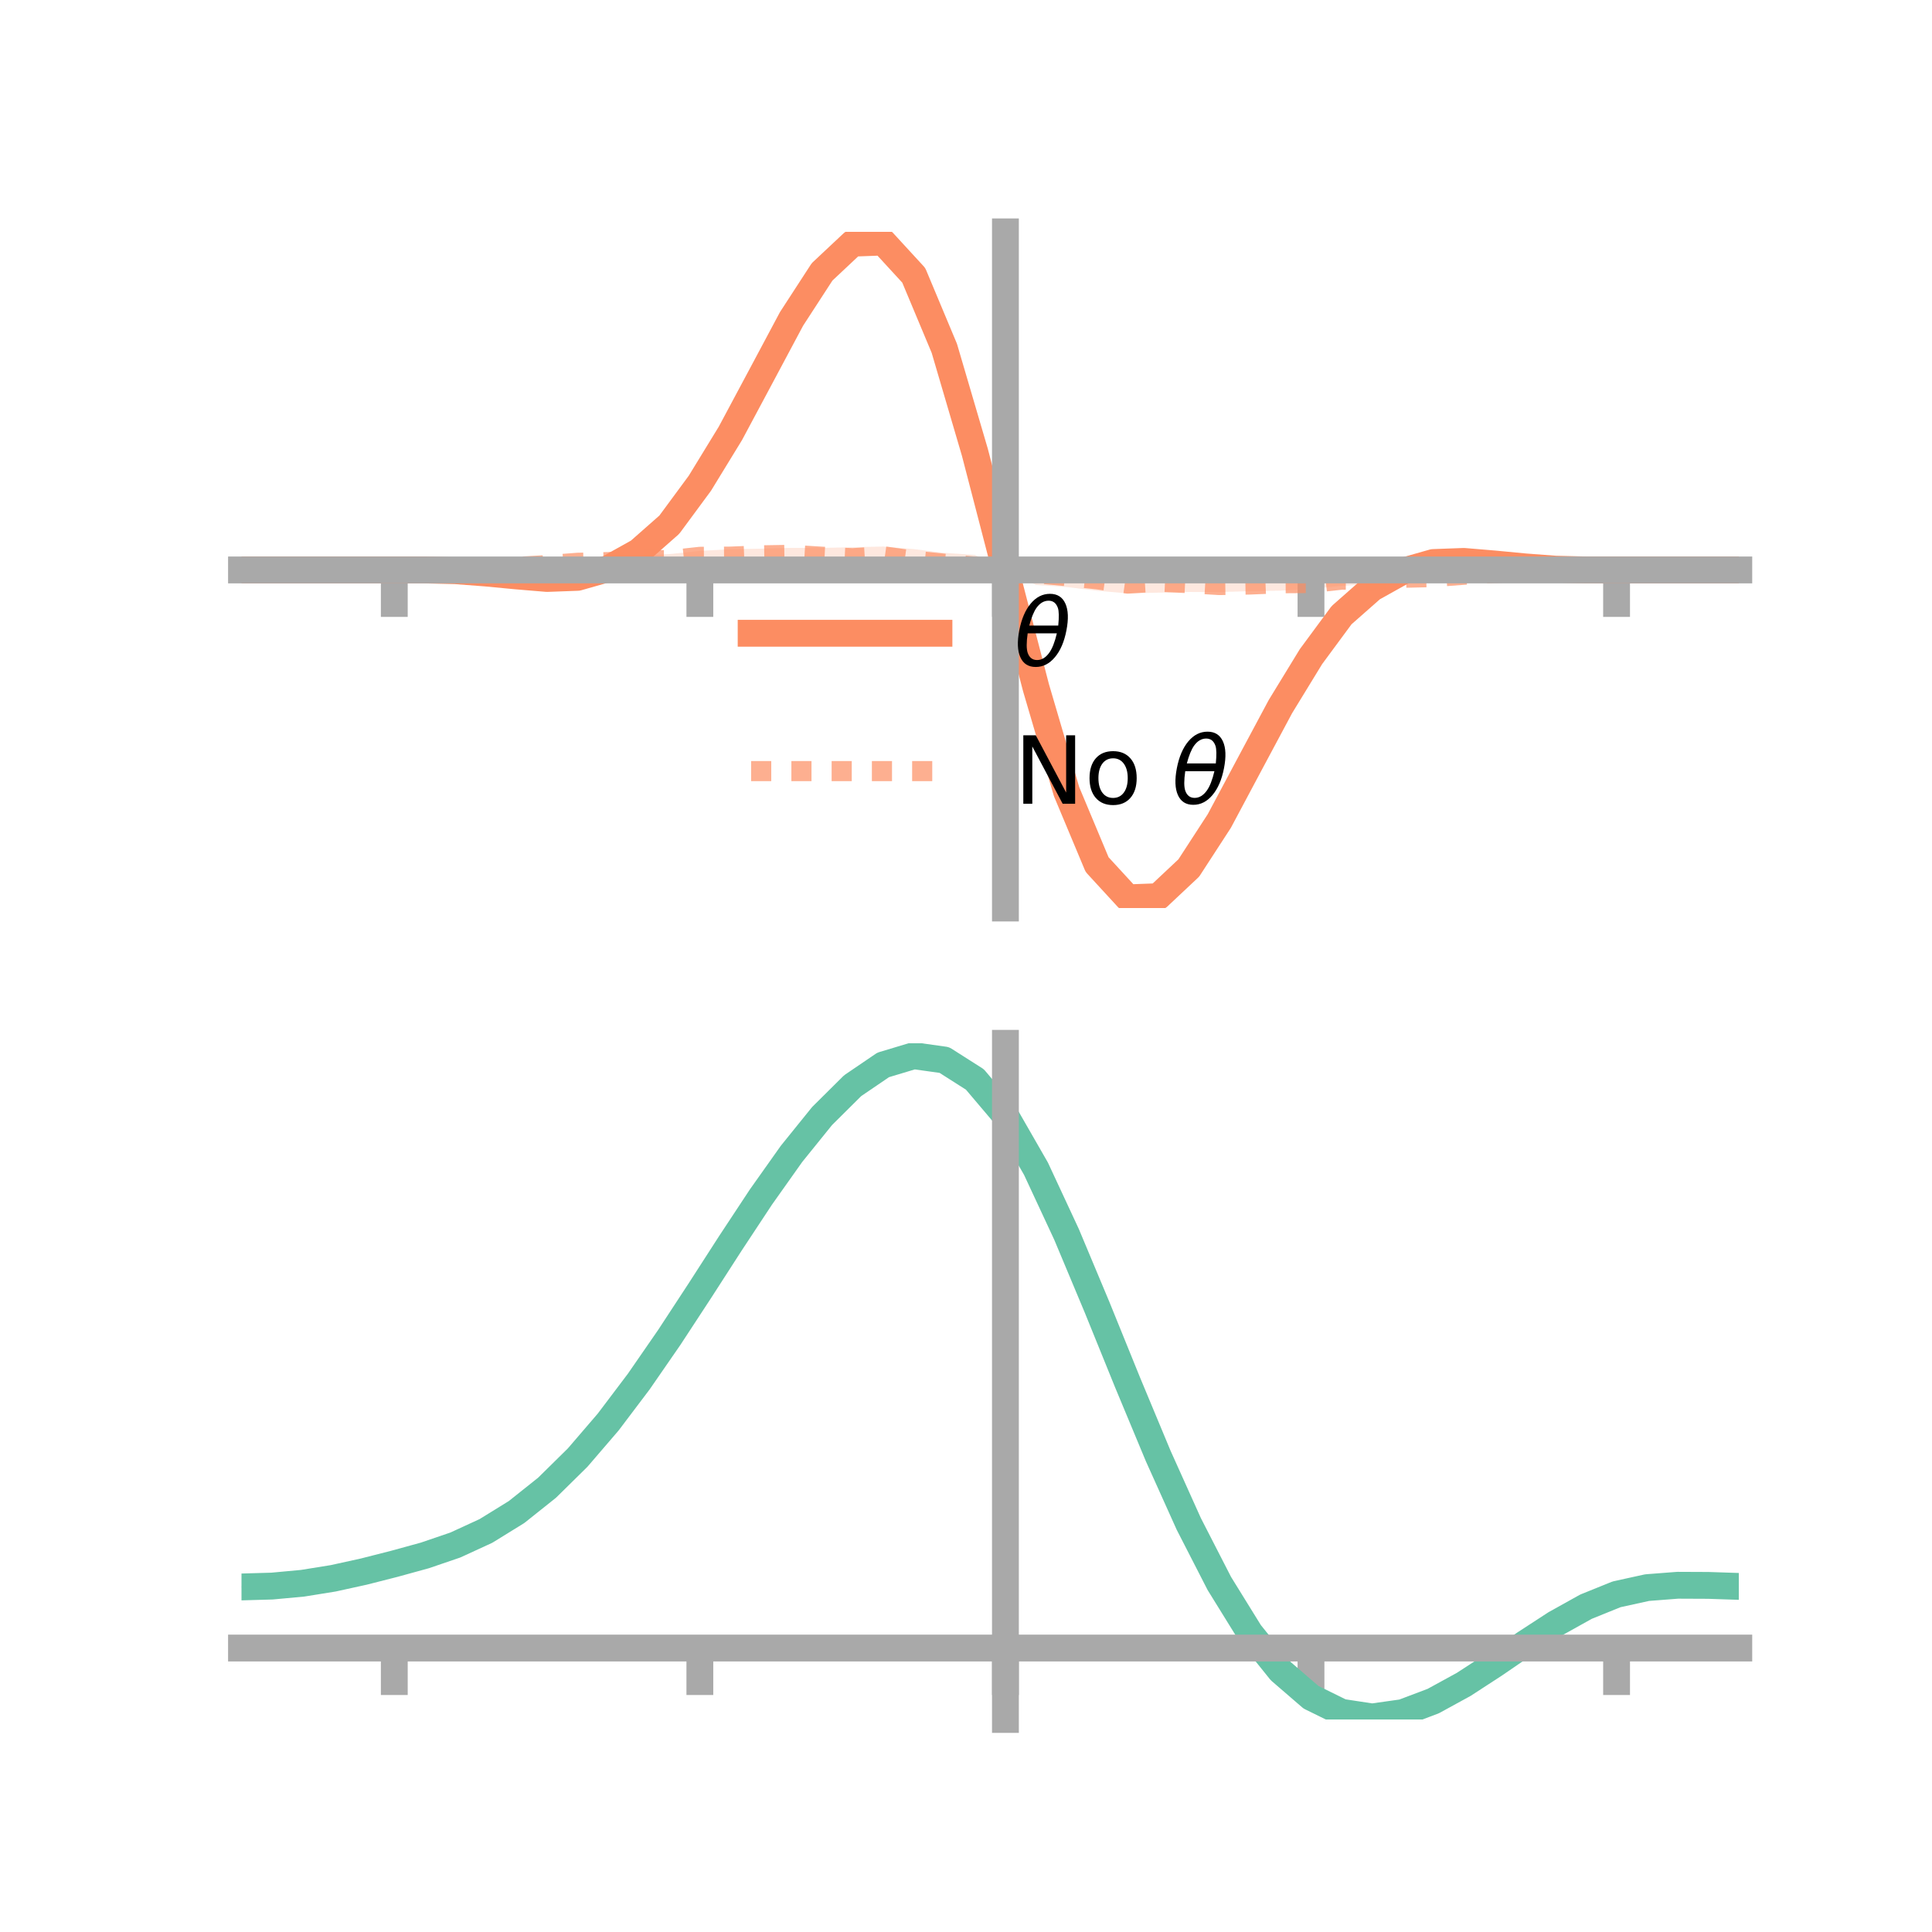 <?xml version="1.0" encoding="utf-8" standalone="no"?>
<!DOCTYPE svg PUBLIC "-//W3C//DTD SVG 1.1//EN"
  "http://www.w3.org/Graphics/SVG/1.1/DTD/svg11.dtd">
<!-- Created with matplotlib (https://matplotlib.org/) -->
<svg height="144pt" version="1.1" viewBox="0 0 144 144" width="144pt" xmlns="http://www.w3.org/2000/svg" xmlns:xlink="http://www.w3.org/1999/xlink">
 <defs>
  <style type="text/css">*{stroke-linecap:butt;stroke-linejoin:round;}</style>
 </defs>
 <g id="figure_1">
  <g id="patch_1">
   <path d="M 0 144 
L 144 144 
L 144 0 
L 0 0 
z
" style="fill:none;"/>
  </g>
  <g id="axes_1">
   <g id="patch_2">
    <path d="M 18 67.68 
L 129.6 67.68 
L 129.6 17.28 
L 18 17.28 
z
" style="fill:none;"/>
   </g>
   <g id="PolyCollection_1">
    <path clip-path="url(#p1b14bcbd0f)" d="M 18 42.48 
L 18 42.48 
L 20.278 42.48 
L 22.555 42.48 
L 24.833 42.48 
L 27.11 42.48 
L 29.388 42.48 
L 31.665 42.464 
L 33.943 42.49 
L 36.22 42.641 
L 38.498 42.785 
L 40.776 42.927 
L 43.053 42.815 
L 45.331 42.17 
L 47.608 40.798 
L 49.886 38.702 
L 52.163 35.566 
L 54.441 31.747 
L 56.718 27.518 
L 58.996 23.127 
L 61.273 19.566 
L 63.551 17.28 
L 65.829 17.337 
L 68.106 19.768 
L 70.384 25.066 
L 72.661 32.945 
L 74.939 42.475 
L 77.216 50.486 
L 79.494 58.103 
L 81.771 63.688 
L 84.049 66.216 
L 86.327 65.987 
L 88.604 63.998 
L 90.882 60.547 
L 93.159 56.398 
L 95.437 52.111 
L 97.714 48.484 
L 99.992 45.445 
L 102.269 43.529 
L 104.547 42.36 
L 106.824 41.71 
L 109.102 41.653 
L 111.38 41.891 
L 113.657 42.182 
L 115.935 42.376 
L 118.212 42.459 
L 120.49 42.48 
L 122.767 42.48 
L 125.045 42.48 
L 127.322 42.48 
L 129.6 42.48 
L 129.6 42.48 
L 129.6 42.48 
L 127.322 42.48 
L 125.045 42.48 
L 122.767 42.48 
L 120.49 42.48 
L 118.212 42.496 
L 115.935 42.47 
L 113.657 42.319 
L 111.38 42.175 
L 109.102 42.033 
L 106.824 42.145 
L 104.547 42.79 
L 102.269 44.162 
L 99.992 46.258 
L 97.714 49.394 
L 95.437 53.213 
L 93.159 57.442 
L 90.882 61.833 
L 88.604 65.394 
L 86.327 67.68 
L 84.049 67.623 
L 81.771 65.192 
L 79.494 59.894 
L 77.216 52.015 
L 74.939 42.475 
L 72.661 34.474 
L 70.384 26.857 
L 68.106 21.272 
L 65.829 18.744 
L 63.551 18.973 
L 61.273 20.962 
L 58.996 24.413 
L 56.718 28.562 
L 54.441 32.849 
L 52.163 36.476 
L 49.886 39.515 
L 47.608 41.431 
L 45.331 42.6 
L 43.053 43.25 
L 40.776 43.307 
L 38.498 43.069 
L 36.22 42.778 
L 33.943 42.584 
L 31.665 42.501 
L 29.388 42.48 
L 27.11 42.48 
L 24.833 42.48 
L 22.555 42.48 
L 20.278 42.48 
L 18 42.48 
z
" style="fill:#fc8d62;fill-opacity:0.2;"/>
   </g>
   <g id="PolyCollection_2">
    <path clip-path="url(#p1b14bcbd0f)" d="M 18 42.48 
L 18 42.48 
L 20.278 42.48 
L 22.555 42.48 
L 24.833 42.48 
L 27.11 42.48 
L 29.388 42.48 
L 31.665 42.451 
L 33.943 42.358 
L 36.22 42.238 
L 38.498 42.109 
L 40.776 41.906 
L 43.053 41.699 
L 45.331 41.603 
L 47.608 41.431 
L 49.886 41.299 
L 52.163 41.058 
L 54.441 40.936 
L 56.718 40.894 
L 58.996 40.833 
L 61.273 40.837 
L 63.551 40.787 
L 65.829 40.735 
L 68.106 40.927 
L 70.384 41.207 
L 72.661 41.359 
L 74.939 42.475 
L 77.216 41.846 
L 79.494 42.13 
L 81.771 42.32 
L 84.049 42.769 
L 86.327 42.536 
L 88.604 42.805 
L 90.882 43.08 
L 93.159 43.063 
L 95.437 42.916 
L 97.714 43.006 
L 99.992 42.747 
L 102.269 42.899 
L 104.547 42.77 
L 106.824 42.764 
L 109.102 42.62 
L 111.38 42.566 
L 113.657 42.525 
L 115.935 42.496 
L 118.212 42.476 
L 120.49 42.48 
L 122.767 42.48 
L 125.045 42.48 
L 127.322 42.48 
L 129.6 42.48 
L 129.6 42.48 
L 129.6 42.48 
L 127.322 42.48 
L 125.045 42.48 
L 122.767 42.48 
L 120.49 42.48 
L 118.212 42.509 
L 115.935 42.602 
L 113.657 42.722 
L 111.38 42.851 
L 109.102 43.054 
L 106.824 43.261 
L 104.547 43.357 
L 102.269 43.529 
L 99.992 43.661 
L 97.714 43.902 
L 95.437 44.024 
L 93.159 44.066 
L 90.882 44.127 
L 88.604 44.123 
L 86.327 44.173 
L 84.049 44.225 
L 81.771 44.033 
L 79.494 43.753 
L 77.216 43.601 
L 74.939 42.475 
L 72.661 43.114 
L 70.384 42.83 
L 68.106 42.64 
L 65.829 42.191 
L 63.551 42.424 
L 61.273 42.155 
L 58.996 41.88 
L 56.718 41.897 
L 54.441 42.044 
L 52.163 41.954 
L 49.886 42.213 
L 47.608 42.061 
L 45.331 42.19 
L 43.053 42.196 
L 40.776 42.34 
L 38.498 42.394 
L 36.22 42.435 
L 33.943 42.464 
L 31.665 42.484 
L 29.388 42.48 
L 27.11 42.48 
L 24.833 42.48 
L 22.555 42.48 
L 20.278 42.48 
L 18 42.48 
z
" style="fill:#fc8d62;fill-opacity:0.2;"/>
   </g>
   <g id="matplotlib.axis_1">
    <g id="xtick_1">
     <g id="line2d_1">
      <defs>
       <path d="M 0 0 
L 0 3.5 
" id="mb581857cac" style="stroke:#a9a9a9;stroke-width:2;"/>
      </defs>
      <g>
       <use style="fill:#a9a9a9;stroke:#a9a9a9;stroke-width:2;" x="29.388" xlink:href="#mb581857cac" y="42.48"/>
      </g>
     </g>
    </g>
    <g id="xtick_2">
     <g id="line2d_2">
      <g>
       <use style="fill:#a9a9a9;stroke:#a9a9a9;stroke-width:2;" x="52.163" xlink:href="#mb581857cac" y="42.48"/>
      </g>
     </g>
    </g>
    <g id="xtick_3">
     <g id="line2d_3">
      <g>
       <use style="fill:#a9a9a9;stroke:#a9a9a9;stroke-width:2;" x="74.939" xlink:href="#mb581857cac" y="42.48"/>
      </g>
     </g>
    </g>
    <g id="xtick_4">
     <g id="line2d_4">
      <g>
       <use style="fill:#a9a9a9;stroke:#a9a9a9;stroke-width:2;" x="97.714" xlink:href="#mb581857cac" y="42.48"/>
      </g>
     </g>
    </g>
    <g id="xtick_5">
     <g id="line2d_5">
      <g>
       <use style="fill:#a9a9a9;stroke:#a9a9a9;stroke-width:2;" x="120.49" xlink:href="#mb581857cac" y="42.48"/>
      </g>
     </g>
    </g>
   </g>
   <g id="matplotlib.axis_2"/>
   <g id="line2d_6">
    <path clip-path="url(#p1b14bcbd0f)" d="M 18 42.48 
L 20.278 42.48 
L 22.555 42.48 
L 24.833 42.48 
L 27.11 42.48 
L 29.388 42.48 
L 31.665 42.482 
L 33.943 42.537 
L 36.22 42.71 
L 38.498 42.927 
L 40.776 43.117 
L 43.053 43.033 
L 45.331 42.385 
L 47.608 41.115 
L 49.886 39.108 
L 52.163 36.021 
L 54.441 32.298 
L 56.718 28.04 
L 58.996 23.77 
L 61.273 20.264 
L 63.551 18.126 
L 65.829 18.041 
L 68.106 20.52 
L 70.384 25.961 
L 72.661 33.709 
L 74.939 42.475 
L 77.216 51.251 
L 79.494 58.999 
L 81.771 64.44 
L 84.049 66.919 
L 86.327 66.834 
L 88.604 64.696 
L 90.882 61.19 
L 93.159 56.92 
L 95.437 52.662 
L 97.714 48.939 
L 99.992 45.852 
L 102.269 43.845 
L 104.547 42.575 
L 106.824 41.927 
L 109.102 41.843 
L 111.38 42.033 
L 113.657 42.25 
L 115.935 42.423 
L 118.212 42.478 
L 120.49 42.48 
L 122.767 42.48 
L 125.045 42.48 
L 127.322 42.48 
L 129.6 42.48 
" style="fill:none;stroke:#fc8d62;stroke-linecap:square;stroke-width:2;"/>
   </g>
   <g id="line2d_7">
    <path clip-path="url(#p1b14bcbd0f)" d="M 18 42.48 
L 20.278 42.48 
L 22.555 42.48 
L 24.833 42.48 
L 27.11 42.48 
L 29.388 42.48 
L 31.665 42.468 
L 33.943 42.411 
L 36.22 42.336 
L 38.498 42.252 
L 40.776 42.123 
L 43.053 41.948 
L 45.331 41.897 
L 47.608 41.746 
L 49.886 41.756 
L 52.163 41.506 
L 54.441 41.49 
L 56.718 41.395 
L 58.996 41.356 
L 61.273 41.496 
L 63.551 41.606 
L 65.829 41.463 
L 68.106 41.783 
L 70.384 42.018 
L 72.661 42.236 
L 74.939 42.475 
L 77.216 42.724 
L 79.494 42.942 
L 81.771 43.177 
L 84.049 43.497 
L 86.327 43.354 
L 88.604 43.464 
L 90.882 43.604 
L 93.159 43.565 
L 95.437 43.47 
L 97.714 43.454 
L 99.992 43.204 
L 102.269 43.214 
L 104.547 43.063 
L 106.824 43.012 
L 109.102 42.837 
L 111.38 42.708 
L 113.657 42.624 
L 115.935 42.549 
L 118.212 42.492 
L 120.49 42.48 
L 122.767 42.48 
L 125.045 42.48 
L 127.322 42.48 
L 129.6 42.48 
" style="fill:none;stroke:#fc8d62;stroke-dasharray:1.5,1.5;stroke-dashoffset:0;stroke-opacity:0.7;stroke-width:1.5;"/>
   </g>
   <g id="patch_3">
    <path d="M 74.939 67.68 
L 74.939 17.28 
" style="fill:none;stroke:#a9a9a9;stroke-linecap:square;stroke-linejoin:miter;stroke-width:2;"/>
   </g>
   <g id="patch_4">
    <path d="M 129.6 67.68 
L 129.6 17.28 
" style="fill:none;"/>
   </g>
   <g id="patch_5">
    <path d="M 18 42.48 
L 129.6 42.48 
" style="fill:none;stroke:#a9a9a9;stroke-linecap:square;stroke-linejoin:miter;stroke-width:2;"/>
   </g>
   <g id="patch_6">
    <path d="M 18 17.28 
L 129.6 17.28 
" style="fill:none;"/>
   </g>
   <g id="legend_1">
    <g id="line2d_8">
     <path d="M 55.985 47.2 
L 69.985 47.2 
" style="fill:none;stroke:#fc8d62;stroke-linecap:square;stroke-width:2;"/>
    </g>
    <g id="line2d_9"/>
    <g id="text_1">
     <!-- $\theta$ -->
     <g transform="translate(75.585 49.65)scale(0.07 -0.07)">
      <defs>
       <path d="M 45.516 34.672 
L 14.453 34.672 
Q 12.359 20.062 14.5 13.875 
Q 17.188 6.25 24.469 6.25 
Q 31.781 6.25 37.359 13.922 
Q 42.234 20.656 45.516 34.672 
z
M 47.016 42.969 
Q 48.344 56.844 46.625 61.719 
Q 43.953 69.438 36.766 69.438 
Q 29.297 69.438 23.828 61.812 
Q 19.531 55.672 16.156 42.969 
z
M 38.188 76.766 
Q 49.906 76.766 54.594 66.406 
Q 59.281 56.109 55.719 37.844 
Q 52.203 19.625 43.453 9.281 
Q 34.766 -1.125 23.047 -1.125 
Q 11.281 -1.125 6.641 9.281 
Q 2 19.625 5.516 37.844 
Q 9.078 56.109 17.719 66.406 
Q 26.422 76.766 38.188 76.766 
z
" id="DejaVuSans-Oblique-952"/>
      </defs>
      <use transform="translate(0 0.234)" xlink:href="#DejaVuSans-Oblique-952"/>
     </g>
    </g>
    <g id="line2d_10">
     <path d="M 55.985 57.474 
L 69.985 57.474 
" style="fill:none;stroke:#fc8d62;stroke-dasharray:1.5,1.5;stroke-dashoffset:0;stroke-opacity:0.7;stroke-width:1.5;"/>
    </g>
    <g id="line2d_11"/>
    <g id="text_2">
     <!-- No $\theta$ -->
     <g transform="translate(75.585 59.924)scale(0.07 -0.07)">
      <defs>
       <path d="M 9.812 72.906 
L 23.094 72.906 
L 55.422 11.922 
L 55.422 72.906 
L 64.984 72.906 
L 64.984 0 
L 51.703 0 
L 19.391 60.984 
L 19.391 0 
L 9.812 0 
z
" id="DejaVuSans-78"/>
       <path d="M 30.609 48.391 
Q 23.391 48.391 19.188 42.75 
Q 14.984 37.109 14.984 27.297 
Q 14.984 17.484 19.156 11.844 
Q 23.344 6.203 30.609 6.203 
Q 37.797 6.203 41.984 11.859 
Q 46.188 17.531 46.188 27.297 
Q 46.188 37.016 41.984 42.703 
Q 37.797 48.391 30.609 48.391 
z
M 30.609 56 
Q 42.328 56 49.016 48.375 
Q 55.719 40.766 55.719 27.297 
Q 55.719 13.875 49.016 6.219 
Q 42.328 -1.422 30.609 -1.422 
Q 18.844 -1.422 12.172 6.219 
Q 5.516 13.875 5.516 27.297 
Q 5.516 40.766 12.172 48.375 
Q 18.844 56 30.609 56 
z
" id="DejaVuSans-111"/>
       <path id="DejaVuSans-32"/>
      </defs>
      <use transform="translate(0 0.234)" xlink:href="#DejaVuSans-78"/>
      <use transform="translate(74.805 0.234)" xlink:href="#DejaVuSans-111"/>
      <use transform="translate(135.986 0.234)" xlink:href="#DejaVuSans-32"/>
      <use transform="translate(167.773 0.234)" xlink:href="#DejaVuSans-Oblique-952"/>
     </g>
    </g>
   </g>
  </g>
  <g id="axes_2">
   <g id="patch_7">
    <path d="M 18 128.16 
L 129.6 128.16 
L 129.6 77.76 
L 18 77.76 
z
" style="fill:none;"/>
   </g>
   <g id="PolyCollection_3">
    <path clip-path="url(#p21d971fee9)" d="M 18 118.358 
L 18 118.206 
L 20.278 118.143 
L 22.555 117.925 
L 24.833 117.545 
L 27.11 117.029 
L 29.388 116.431 
L 31.665 115.789 
L 33.943 114.995 
L 36.22 113.929 
L 38.498 112.501 
L 40.776 110.656 
L 43.053 108.375 
L 45.331 105.671 
L 47.608 102.595 
L 49.886 99.225 
L 52.163 95.669 
L 54.441 92.053 
L 56.718 88.523 
L 58.996 85.236 
L 61.273 82.355 
L 63.551 80.042 
L 65.829 78.46 
L 68.106 77.76 
L 70.384 78.083 
L 72.661 79.556 
L 74.939 82.286 
L 77.216 86.31 
L 79.494 91.277 
L 81.771 96.795 
L 84.049 102.495 
L 86.327 108.051 
L 88.604 113.191 
L 90.882 117.705 
L 93.159 121.442 
L 95.437 124.317 
L 97.714 126.303 
L 99.992 127.432 
L 102.269 127.782 
L 104.547 127.464 
L 106.824 126.614 
L 109.102 125.379 
L 111.38 123.916 
L 113.657 122.377 
L 115.935 120.908 
L 118.212 119.649 
L 120.49 118.73 
L 122.767 118.231 
L 125.045 118.059 
L 127.322 118.076 
L 129.6 118.159 
L 129.6 118.323 
L 129.6 118.323 
L 127.322 118.256 
L 125.045 118.253 
L 122.767 118.433 
L 120.49 118.934 
L 118.212 119.857 
L 115.935 121.131 
L 113.657 122.628 
L 111.38 124.203 
L 109.102 125.702 
L 106.824 126.965 
L 104.547 127.833 
L 102.269 128.16 
L 99.992 127.816 
L 97.714 126.704 
L 95.437 124.76 
L 93.159 121.964 
L 90.882 118.341 
L 88.604 113.972 
L 86.327 108.995 
L 84.049 103.612 
L 81.771 98.085 
L 79.494 92.73 
L 77.216 87.908 
L 74.939 84.002 
L 72.661 81.356 
L 70.384 79.93 
L 68.106 79.614 
L 65.829 80.284 
L 63.551 81.799 
L 61.273 84.012 
L 58.996 86.767 
L 56.718 89.908 
L 54.441 93.28 
L 52.163 96.733 
L 49.886 100.132 
L 47.608 103.357 
L 45.331 106.308 
L 43.053 108.91 
L 40.776 111.114 
L 38.498 112.901 
L 36.22 114.285 
L 33.943 115.316 
L 31.665 116.077 
L 29.388 116.686 
L 27.11 117.249 
L 24.833 117.733 
L 22.555 118.087 
L 20.278 118.292 
L 18 118.358 
z
" style="fill:#66c2a5;fill-opacity:0.2;"/>
   </g>
   <g id="matplotlib.axis_3">
    <g id="xtick_6">
     <g id="line2d_12">
      <g>
       <use style="fill:#a9a9a9;stroke:#a9a9a9;stroke-width:2;" x="29.388" xlink:href="#mb581857cac" y="122.836"/>
      </g>
     </g>
    </g>
    <g id="xtick_7">
     <g id="line2d_13">
      <g>
       <use style="fill:#a9a9a9;stroke:#a9a9a9;stroke-width:2;" x="52.163" xlink:href="#mb581857cac" y="122.836"/>
      </g>
     </g>
    </g>
    <g id="xtick_8">
     <g id="line2d_14">
      <g>
       <use style="fill:#a9a9a9;stroke:#a9a9a9;stroke-width:2;" x="74.939" xlink:href="#mb581857cac" y="122.836"/>
      </g>
     </g>
    </g>
    <g id="xtick_9">
     <g id="line2d_15">
      <g>
       <use style="fill:#a9a9a9;stroke:#a9a9a9;stroke-width:2;" x="97.714" xlink:href="#mb581857cac" y="122.836"/>
      </g>
     </g>
    </g>
    <g id="xtick_10">
     <g id="line2d_16">
      <g>
       <use style="fill:#a9a9a9;stroke:#a9a9a9;stroke-width:2;" x="120.49" xlink:href="#mb581857cac" y="122.836"/>
      </g>
     </g>
    </g>
   </g>
   <g id="matplotlib.axis_4"/>
   <g id="line2d_17">
    <path clip-path="url(#p21d971fee9)" d="M 18 118.282 
L 20.278 118.217 
L 22.555 118.006 
L 24.833 117.639 
L 27.11 117.139 
L 29.388 116.559 
L 31.665 115.933 
L 33.943 115.155 
L 36.22 114.107 
L 38.498 112.701 
L 40.776 110.885 
L 43.053 108.642 
L 45.331 105.99 
L 47.608 102.976 
L 49.886 99.679 
L 52.163 96.201 
L 54.441 92.666 
L 56.718 89.216 
L 58.996 86.002 
L 61.273 83.183 
L 63.551 80.921 
L 65.829 79.372 
L 68.106 78.687 
L 70.384 79.006 
L 72.661 80.456 
L 74.939 83.144 
L 77.216 87.109 
L 79.494 92.004 
L 81.771 97.44 
L 84.049 103.054 
L 86.327 108.523 
L 88.604 113.582 
L 90.882 118.023 
L 93.159 121.703 
L 95.437 124.538 
L 97.714 126.503 
L 99.992 127.624 
L 102.269 127.971 
L 104.547 127.649 
L 106.824 126.789 
L 109.102 125.541 
L 111.38 124.06 
L 113.657 122.502 
L 115.935 121.02 
L 118.212 119.753 
L 120.49 118.832 
L 122.767 118.332 
L 125.045 118.156 
L 127.322 118.166 
L 129.6 118.241 
" style="fill:none;stroke:#66c2a5;stroke-linecap:square;stroke-width:2;"/>
   </g>
   <g id="patch_8">
    <path d="M 74.939 128.16 
L 74.939 77.76 
" style="fill:none;stroke:#a9a9a9;stroke-linecap:square;stroke-linejoin:miter;stroke-width:2;"/>
   </g>
   <g id="patch_9">
    <path d="M 129.6 128.16 
L 129.6 77.76 
" style="fill:none;"/>
   </g>
   <g id="patch_10">
    <path d="M 18 122.836 
L 129.6 122.836 
" style="fill:none;stroke:#a9a9a9;stroke-linecap:square;stroke-linejoin:miter;stroke-width:2;"/>
   </g>
   <g id="patch_11">
    <path d="M 18 77.76 
L 129.6 77.76 
" style="fill:none;"/>
   </g>
  </g>
 </g>
 <defs>
  <clipPath id="p1b14bcbd0f">
   <rect height="50.4" width="111.6" x="18" y="17.28"/>
  </clipPath>
  <clipPath id="p21d971fee9">
   <rect height="50.4" width="111.6" x="18" y="77.76"/>
  </clipPath>
 </defs>
</svg>
